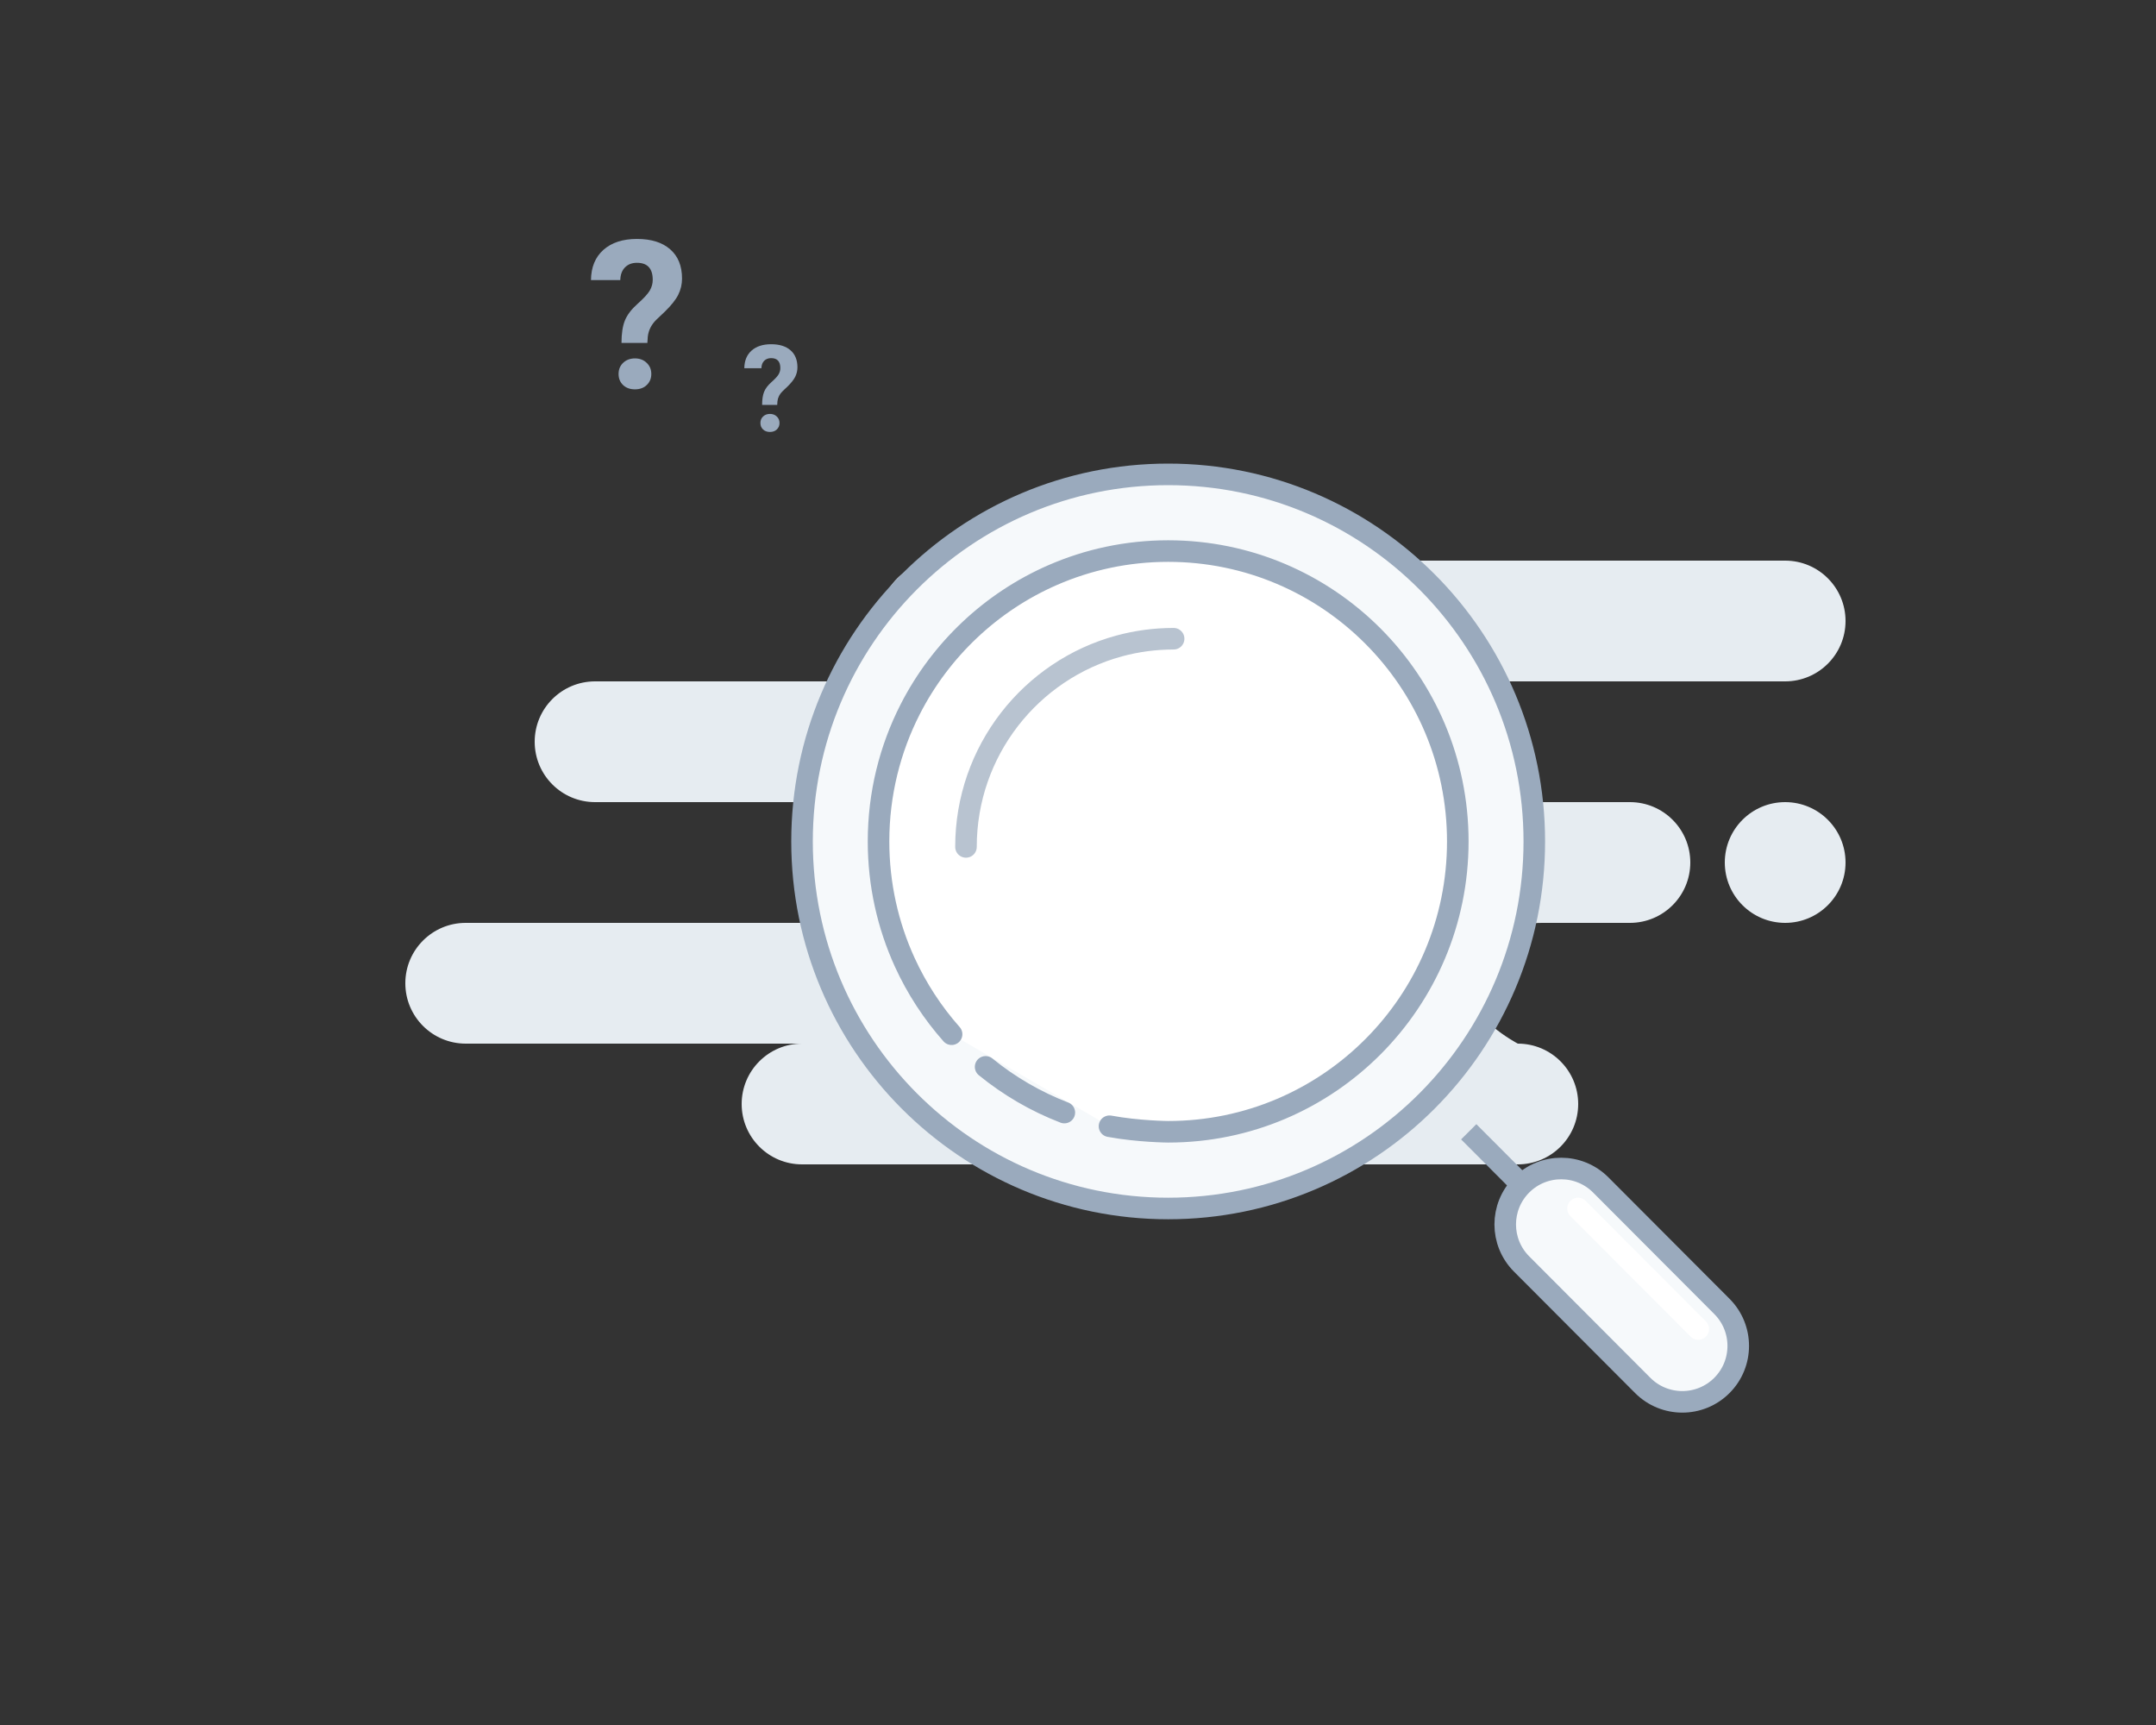 <svg width="250" height="200" viewBox="0 0 250 200" fill="none" xmlns="http://www.w3.org/2000/svg">
<rect x="0" y="0" width="250" height="200" fill="#333333" stroke="none"/>
<path fill-rule="evenodd" clip-rule="evenodd" d="M93 135H176C179.866 135 183 131.866 183 128C183 124.134 179.866 121 176 121C176 121 170 117.866 170 114C170 110.134 173.952 107 178.826 107H189C192.866 107 196 103.866 196 100C196 96.134 192.866 93 189 93H167C170.866 93 174 89.866 174 86C174 82.134 170.866 79 167 79H207C210.866 79 214 75.866 214 72C214 68.134 210.866 65 207 65H109C105.134 65 102 68.134 102 72C102 75.866 105.134 79 109 79H69C65.134 79 62 82.134 62 86C62 89.866 65.134 93 69 93H94C97.866 93 101 96.134 101 100C101 103.866 97.866 107 94 107H54C50.134 107 47 110.134 47 114C47 117.866 50.134 121 54 121H93C89.134 121 86 124.134 86 128C86 131.866 89.134 135 93 135ZM200 100C200 103.866 203.134 107 207 107C210.866 107 214 103.866 214 100C214 96.134 210.866 93 207 93C203.134 93 200 96.134 200 100Z" fill="#E6ECF1"/>
<path fill-rule="evenodd" clip-rule="evenodd" d="M135.455 140.114C158.903 140.114 177.911 121.06 177.911 97.557C177.911 74.053 158.903 55 135.455 55C112.008 55 93 74.053 93 97.557C93 121.06 112.008 140.114 135.455 140.114Z" fill="#F6F9FB" stroke="#9AAABD" stroke-width="2.5"/>
<path fill-rule="evenodd" clip-rule="evenodd" d="M128.652 130.578C131.996 131.197 135.455 131.221 135.455 131.221C154.003 131.221 169.039 116.149 169.039 97.557C169.039 78.965 154.003 63.892 135.455 63.892C130.691 63.892 126.158 64.887 122.052 66.68C114.917 69.797 109.072 75.326 105.541 82.239C103.195 86.834 101.871 92.04 101.871 97.557C101.871 102.562 102.961 107.312 104.916 111.582C106.311 114.63 108.147 117.433 110.343 119.909" fill="white"/>
<path d="M128.652 130.578C131.996 131.197 135.455 131.221 135.455 131.221C154.003 131.221 169.039 116.149 169.039 97.557C169.039 78.965 154.003 63.892 135.455 63.892C130.691 63.892 126.158 64.887 122.052 66.68C114.917 69.797 109.072 75.326 105.541 82.239C103.195 86.834 101.871 92.04 101.871 97.557C101.871 102.562 102.961 107.312 104.916 111.582C106.311 114.63 108.147 117.433 110.343 119.909" stroke="#9AAABD" stroke-width="2.5" stroke-linecap="round"/>
<path d="M114.287 123.694C117.01 125.912 120.085 127.711 123.416 128.994" stroke="#9AAABD" stroke-width="2.5" stroke-linecap="round"/>
<path d="M136.089 74.055C133.906 74.055 131.791 74.347 129.78 74.892C119.541 77.671 112.01 87.05 112.01 98.192" stroke="#9AAABD" stroke-opacity="0.7" stroke-width="2.5" stroke-linecap="round"/>
<path d="M170.307 131.221L177.911 138.843" stroke="#9AAABD" stroke-width="2.5"/>
<path d="M176.433 146.545C173.908 144.014 173.908 139.916 176.433 137.384C178.967 134.844 183.082 134.844 185.616 137.384L199.665 151.467C202.19 153.998 202.19 158.096 199.665 160.628C197.131 163.168 193.016 163.168 190.482 160.628L176.433 146.545Z" fill="#F6F9FB" stroke="#9AAABD" stroke-width="2.5"/>
<path d="M182.98 140.114L196.921 154.087" stroke="white" stroke-width="2.5" stroke-linecap="round"/>
<path d="M72.066 39.762C72.066 38.668 72.199 37.797 72.465 37.148C72.731 36.5 73.215 35.863 73.918 35.238C74.629 34.605 75.102 34.094 75.336 33.703C75.57 33.305 75.688 32.887 75.688 32.449C75.688 31.129 75.078 30.469 73.859 30.469C73.281 30.469 72.816 30.648 72.465 31.008C72.121 31.359 71.941 31.848 71.926 32.473H68.527C68.543 30.98 69.023 29.812 69.969 28.969C70.922 28.125 72.219 27.703 73.859 27.703C75.516 27.703 76.801 28.105 77.715 28.91C78.629 29.707 79.086 30.836 79.086 32.297C79.086 32.961 78.938 33.59 78.641 34.184C78.344 34.77 77.824 35.422 77.082 36.141L76.133 37.043C75.539 37.613 75.199 38.281 75.113 39.047L75.066 39.762H72.066ZM71.727 43.359C71.727 42.836 71.902 42.406 72.254 42.07C72.613 41.727 73.07 41.555 73.625 41.555C74.18 41.555 74.633 41.727 74.984 42.07C75.344 42.406 75.523 42.836 75.523 43.359C75.523 43.875 75.348 44.301 74.996 44.637C74.652 44.973 74.195 45.141 73.625 45.141C73.055 45.141 72.594 44.973 72.242 44.637C71.898 44.301 71.727 43.875 71.727 43.359Z" fill="#9AAABD"/>
<path d="M88.372 46.944C88.372 46.306 88.45 45.798 88.605 45.42C88.759 45.042 89.042 44.67 89.452 44.306C89.867 43.937 90.143 43.638 90.279 43.41C90.416 43.178 90.484 42.934 90.484 42.679C90.484 41.908 90.129 41.523 89.418 41.523C89.081 41.523 88.81 41.628 88.605 41.838C88.404 42.043 88.299 42.328 88.29 42.692H86.308C86.317 41.822 86.597 41.141 87.148 40.648C87.704 40.156 88.461 39.91 89.418 39.91C90.384 39.91 91.134 40.145 91.667 40.614C92.2 41.079 92.467 41.738 92.467 42.59C92.467 42.977 92.38 43.344 92.207 43.69C92.034 44.032 91.731 44.413 91.298 44.832L90.744 45.358C90.398 45.691 90.2 46.081 90.149 46.527L90.122 46.944H88.372ZM88.174 49.043C88.174 48.738 88.276 48.487 88.481 48.291C88.691 48.09 88.958 47.99 89.281 47.99C89.605 47.99 89.869 48.09 90.074 48.291C90.284 48.487 90.389 48.738 90.389 49.043C90.389 49.344 90.286 49.592 90.081 49.788C89.88 49.984 89.614 50.082 89.281 50.082C88.949 50.082 88.68 49.984 88.475 49.788C88.274 49.592 88.174 49.344 88.174 49.043Z" fill="#9AAABD"/>
</svg>

